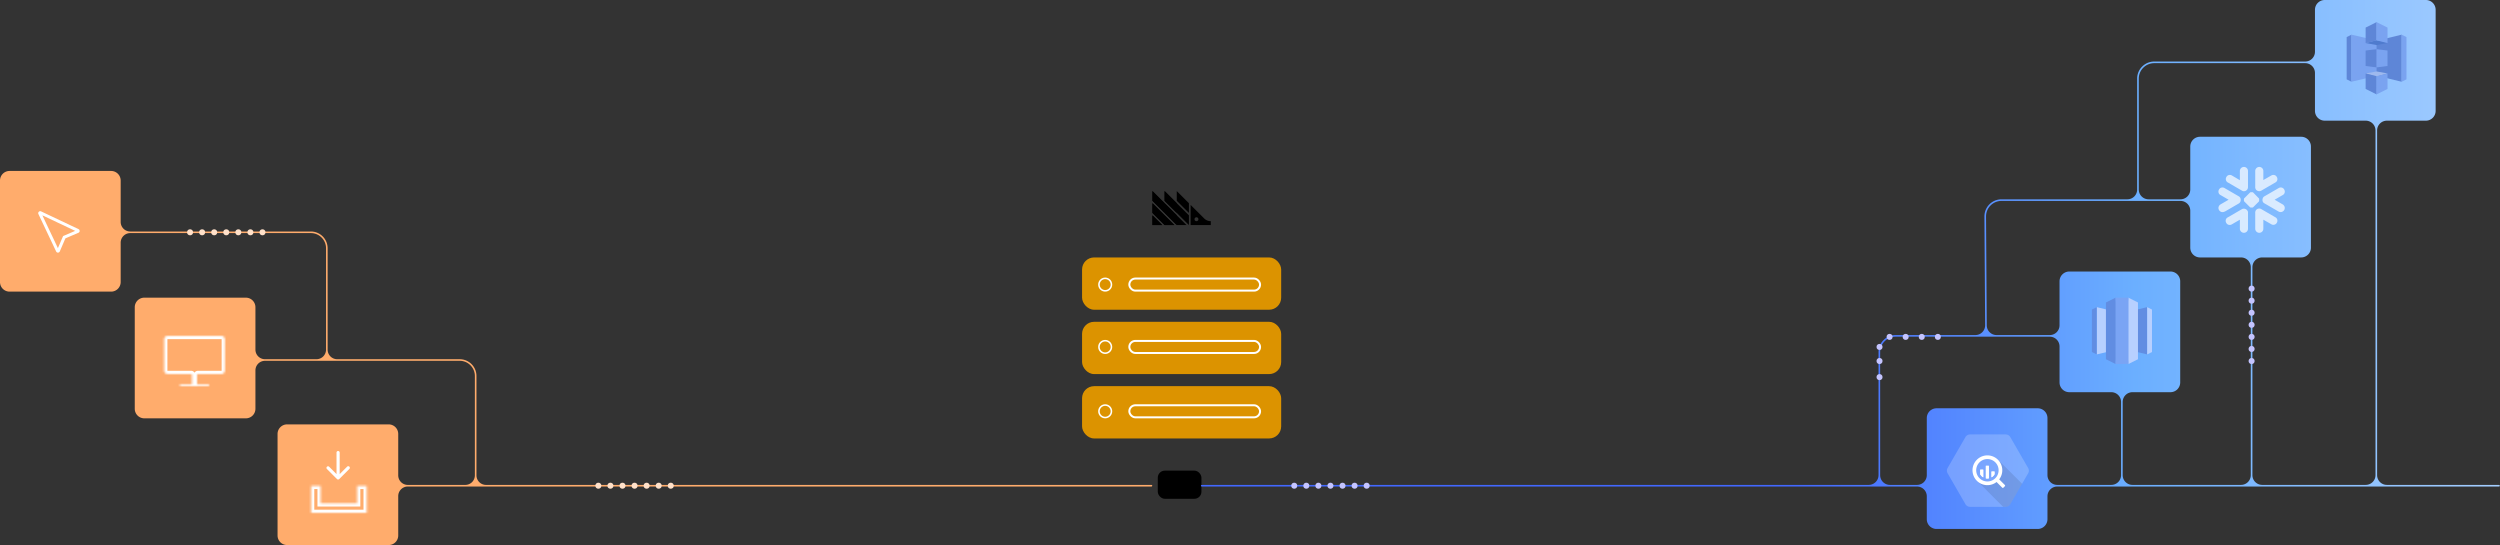 <svg fill="none" xmlns="http://www.w3.org/2000/svg" viewBox="0 0 1243 271"><rect x="0" y="0" width="1243" height="271" fill="#333333" stroke="none"/><path fill-rule="evenodd" clip-rule="evenodd" d="M60 89.76A4.762 4.762 0 0055.238 85H4.762A4.762 4.762 0 000 89.76v50.476a4.762 4.762 0 004.762 4.762h50.476A4.762 4.762 0 0060 140.237v-19.579a4.762 4.762 0 014.762-4.762h89.801a7.54 7.54 0 017.54 7.54v50.404a4.762 4.762 0 01-4.762 4.762h-25.579A4.762 4.762 0 01127 173.84v-21.079a4.762 4.762 0 00-4.762-4.762H71.762A4.762 4.762 0 0067 152.761v50.476a4.762 4.762 0 004.762 4.762h50.476a4.762 4.762 0 004.762-4.762v-19.079a4.762 4.762 0 014.762-4.762h96.801a7.54 7.54 0 017.54 7.54v49.404a4.762 4.762 0 01-4.762 4.762h-28.579A4.762 4.762 0 01198 236.34v-20.579a4.762 4.762 0 00-4.762-4.762h-50.476a4.762 4.762 0 00-4.762 4.762v50.476a4.762 4.762 0 004.762 4.762h50.476a4.762 4.762 0 004.762-4.762v-19.579a4.762 4.762 0 014.762-4.762H572.5a.397.397 0 000-.794H241.659a4.762 4.762 0 01-4.762-4.762v-49.404a8.334 8.334 0 00-8.334-8.334h-60.904a4.762 4.762 0 01-4.762-4.762v-50.404a8.334 8.334 0 00-8.334-8.334H64.762A4.762 4.762 0 0160 110.34V89.76z" fill="#FFAC6C"/><mask id="a" fill="#fff"><path fill-rule="evenodd" clip-rule="evenodd" d="M81.62 168.724c0-.953.773-1.725 1.726-1.725h26.742c.953 0 1.725.772 1.725 1.725v15.528c0 .952-.772 1.725-1.725 1.725H98.377c-.215 0-.366.217-.366.431v4.314c0 .214.151.431.366.431h5.241a.431.431 0 010 .862H89.816a.431.431 0 110-.862h5.24c.216 0 .367-.217.367-.431v-4.314c0-.214-.152-.431-.366-.431H83.346a1.726 1.726 0 01-1.725-1.725v-15.528z"/></mask><path d="M96.736 192.015v-1.613h-.024l.024 1.613zm-.038 0l.023-1.613h-.023v1.613zm-13.352-26.629a3.338 3.338 0 00-3.339 3.338h3.227c0-.062.05-.112.112-.112v-3.226zm26.742 0H83.346v3.226h26.742v-3.226zm3.338 3.338a3.338 3.338 0 00-3.338-3.338v3.226c.062 0 .112.05.112.112h3.226zm0 15.528v-15.528H110.2v15.528h3.226zm-3.338 3.338a3.339 3.339 0 003.338-3.338H110.2c0 .062-.05.112-.112.112v3.226zm-11.711 0h11.711v-3.226H98.377v3.226zm1.247 3.132v-4.314h-3.226v4.314h3.226zm-1.247 2.044h5.241v-3.226h-5.241v3.226zm5.241 0a1.182 1.182 0 01-1.182-1.182h3.226a2.044 2.044 0 00-2.044-2.044v3.226zm-1.182-1.182c0-.653.529-1.182 1.182-1.182v3.226a2.044 2.044 0 002.044-2.044h-3.226zm1.182-1.182h-6.882v3.226h6.882v-3.226zm-6.901 3.227l.043-.001-.048-3.226h.005v3.227zm-.043-.001a.617.617 0 00.043.001v-3.227h.004l-.047 3.226zm.024-3.226h-6.882v3.226h6.882v-3.226zm-6.882 0c.652 0 1.181.529 1.181 1.182h-3.226c0 1.129.916 2.044 2.045 2.044v-3.226zm1.181 1.182c0 .653-.529 1.182-1.181 1.182v-3.226c-1.13 0-2.045.915-2.045 2.044h3.227zm-1.181 1.182h5.24v-3.226h-5.24v3.226zm3.994-6.358v4.314h3.226v-4.314H93.81zm-10.464 1.182h11.71v-3.226h-11.71v3.226zm-3.339-3.338a3.339 3.339 0 003.339 3.338v-3.226a.112.112 0 01-.112-.112h-3.227zm0-15.528v15.528h3.227v-15.528h-3.227zm17.029 17.684c0-.467-.159-.931-.455-1.302a1.948 1.948 0 00-1.524-.742v3.226c-.478 0-.82-.25-.997-.471a1.132 1.132 0 01-.25-.711h3.226zm-1.98 6.358c.694 0 1.219-.358 1.525-.742.296-.371.455-.835.455-1.302H93.81c0-.254.083-.502.25-.711.177-.222.519-.471.997-.471v3.226zm1.342-2.044c0 .467.159.931.455 1.302.306.384.831.742 1.524.742v-3.226c.478 0 .82.249.997.471.167.209.25.457.25.711h-3.226zm1.979-6.358c-.693 0-1.218.358-1.524.742a2.095 2.095 0 00-.455 1.302h3.226c0 .253-.083.502-.25.711a1.279 1.279 0 01-.997.471v-3.226z" fill="#fff" mask="url(#a)"/><mask id="b" fill="#fff"><rect x="85.02" y="170.035" width="23.393" height="12.906" rx=".807"/></mask><rect x="85.02" y="170.035" width="23.393" height="12.906" rx=".807" stroke="#fff" stroke-width="3.226" mask="url(#b)"/><mask id="c" fill="#fff"><path fill-rule="evenodd" clip-rule="evenodd" d="M177.579 241.578h4.737v13.421H154.684v-13.421h4.737v8.684h18.158v-8.684z"/></mask><path d="M182.316 241.578h1.579v-1.579h-1.579v1.579zm-4.737 0v-1.579H176v1.579h1.579zm4.737 8.684h1.579-1.579zm0 4.737v1.579h1.579v-1.579h-1.579zm-4.737 0v-1.579 1.579zm-18.158 0v1.579-1.579zm-4.737 0h-1.579v1.579h1.579v-1.579zm0-4.737h-1.579 1.579zm0-8.684v-1.579h-1.579v1.579h1.579zm4.737 0H161v-1.579h-1.579v1.579zm0 8.684h-1.579v1.579h1.579v-1.579zm18.158 0v1.579h1.579v-1.579h-1.579zm4.737-10.263h-4.737v3.158h4.737v-3.158zm1.579 10.263v-8.684h-3.158v8.684h3.158zm-3.158 0v4.737h3.158v-4.737h-3.158zm1.579 3.158h-4.737v3.158h4.737v-3.158zm-4.737 0h-18.158v3.158h18.158v-3.158zm-18.158 0h-4.737v3.158h4.737v-3.158zm-3.158 1.579v-4.737h-3.158v4.737h3.158zm-3.158-13.421v8.684h3.158v-8.684h-3.158zm6.316-1.579h-4.737v3.158h4.737v-3.158zM161 250.262v-8.684h-3.158v8.684H161zm-1.579 1.579h18.158v-3.158h-18.158v3.158zM176 241.578v8.684h3.158v-8.684H176z" fill="#fff" mask="url(#c)"/><path d="M168.895 224.999a.79.79 0 00-1.579 0h1.579zm-1.348 13.19a.79.79 0 001.116 0l5.025-5.025a.79.79 0 10-1.117-1.116l-4.466 4.466-4.466-4.466a.79.79 0 00-1.116 1.116l5.024 5.025zm-.231-13.19v12.631h1.579v-12.631h-1.579z" fill="#fff"/><rect x="575.65" y="233.999" width="21.7" height="14" rx="3.5" fill="#000"/><path fill-rule="evenodd" clip-rule="evenodd" d="M958 258.141a4.858 4.858 0 004.859 4.859h50.281c2.68 0 4.86-2.175 4.86-4.859v-11.378a4.862 4.862 0 014.86-4.859h219.64c.22 0 .4-.181.4-.405a.404.404 0 00-.4-.405h-55.74a4.862 4.862 0 01-4.86-4.859V64.859a4.862 4.862 0 014.86-4.859h19.38c2.68 0 4.86-2.175 4.86-4.859V4.86A4.862 4.862 0 001206.14 0h-50.28a4.862 4.862 0 00-4.86 4.859v20.876a4.862 4.862 0 01-4.86 4.859h-75.04c-4.7 0-8.51 3.807-8.51 8.503v55.138a4.854 4.854 0 01-4.85 4.859h-62.587a8.503 8.503 0 00-8.503 8.56l.363 54.048a4.858 4.858 0 01-4.858 4.892h-39.649a8.503 8.503 0 00-8.503 8.503v61.138a4.86 4.86 0 01-4.859 4.859H597.503a.405.405 0 000 .81h355.638a4.858 4.858 0 014.859 4.859v11.378zm64.86-17.047a4.862 4.862 0 01-4.86-4.859v-28.376a4.862 4.862 0 00-4.86-4.859h-50.281a4.858 4.858 0 00-4.859 4.859v28.376a4.858 4.858 0 01-4.859 4.859h-13.47a4.858 4.858 0 01-4.858-4.859v-61.138a7.693 7.693 0 017.693-7.693h76.634c2.68 0 4.86 2.175 4.86 4.859v17.878a4.862 4.862 0 004.86 4.859h20.88c2.68 0 4.85 2.175 4.85 4.859v36.376a4.853 4.853 0 01-4.85 4.859h-26.88zm48.24-209.69h75.04c2.68 0 4.86 2.175 4.86 4.859V55.14a4.862 4.862 0 004.86 4.859h20.38c2.68 0 4.86 2.175 4.86 4.859v171.376a4.862 4.862 0 01-4.86 4.859h-51.48a4.862 4.862 0 01-4.86-4.859V132.859a4.862 4.862 0 014.86-4.859h19.38c2.68 0 4.86-2.175 4.86-4.859V72.859a4.862 4.862 0 00-4.86-4.859h-50.28a4.862 4.862 0 00-4.86 4.859v21.376a4.862 4.862 0 01-4.86 4.859h-15.88a4.862 4.862 0 01-4.86-4.859V39.097c0-4.249 3.45-7.693 7.7-7.693zm47.99 101.455a4.853 4.853 0 00-4.85-4.859h-20.38a4.862 4.862 0 01-4.86-4.859v-18.378c0-2.684-2.18-4.86-4.86-4.86h-88.987a7.693 7.693 0 00-7.693 7.746l.363 54.119a4.86 4.86 0 004.859 4.826h26.458c2.68 0 4.86-2.175 4.86-4.859v-21.876a4.862 4.862 0 014.86-4.859h50.28c2.68 0 4.86 2.175 4.86 4.859v50.282a4.862 4.862 0 01-4.86 4.859h-18.88a4.862 4.862 0 00-4.86 4.859v36.376a4.862 4.862 0 004.86 4.859h53.98c2.68 0 4.85-2.175 4.85-4.859V132.859z" fill="url(#paint0_linear)"/><path d="M977.216 250.673l-8.861-15.349a2.647 2.647 0 010-2.651l8.861-15.349a2.656 2.656 0 012.292-1.325h17.732a2.652 2.652 0 012.283 1.325l8.857 15.349c.24.403.36.86.36 1.326 0 .465-.12.922-.36 1.325l-8.857 15.349a2.659 2.659 0 01-2.292 1.326h-17.728a2.659 2.659 0 01-2.287-1.326z" fill="#fff" fill-opacity=".2"/><path opacity=".1" d="M993.905 229.056s2.464 5.909-.895 9.259c-3.359 3.349-9.473 1.205-9.473 1.205s9.091 9.211 12.44 12.474h1.263a2.648 2.648 0 002.292-1.325l5.868-10.158-11.495-11.455z" fill="#000"/><path d="M996.814 241.147l-2.722-2.723a.439.439 0 00-.101-.076 7.402 7.402 0 10-1.287 1.296.423.423 0 00.072.096l2.722 2.722a.435.435 0 00.302.125.42.42 0 00.301-.125l.713-.713a.42.42 0 00.093-.464.42.42 0 00-.093-.138zm-8.674-1.761a5.571 5.571 0 01-3.939-9.508 5.572 5.572 0 018.569.844 5.57 5.57 0 01-4.63 8.664z" fill="#fff"/><path d="M984.58 233.52v2.302a4.095 4.095 0 001.488 1.512v-3.828l-1.488.014z" fill="#fff"/><path d="M984.58 233.52v2.302a4.095 4.095 0 001.488 1.512v-3.828l-1.488.014zM987.364 231.611v6.22a4.09 4.09 0 001.488 0v-6.22h-1.488z" fill="#fff"/><path d="M987.364 231.611v6.22a4.09 4.09 0 001.488 0v-6.22h-1.488zM991.671 235.817v-1.364h-1.488v2.871a4.104 4.104 0 001.488-1.507z" fill="#fff"/><path d="M991.671 235.817v-1.364h-1.488v2.871a4.104 4.104 0 001.488-1.507z" fill="#fff"/><g clip-path="url(#clip0)"><path d="M1169.16 17.233l-2.4 1.198v21.022l2.4 1.19.01-.017V17.25l-.01-.017z" fill="#5E86D7"/><path d="M1181.98 37.592l-12.82 3.051v-23.41l12.82 2.985v17.374z" fill="#7AA3F0"/><path d="M1176.19 32.816l5.44.692.03-.079.03-8.915-.06-.07-5.44.682v7.69" fill="#5E86D7"/><path d="M1181.63 37.627l12.47 3.023.02-.031V17.254l-.02-.02-12.47 3.018v17.375" fill="#5E86D7"/><path d="M1187.07 32.816l-5.44.692v-9.064l5.44.682v7.69z" fill="#7AA3F0"/><path d="M1187.07 21.408l-5.44.99-5.44-.99 5.43-1.424 5.45 1.424z" fill="#4F7BCE"/><path d="M1187.07 36.525l-5.44-.998-5.44.998 5.43 1.515 5.45-1.515z" fill="#9EB9EE"/><path d="M1176.19 21.407l5.44-1.345.04-.014v-9.013l-.04-.036-5.44 2.719v7.69z" fill="#5E86D7"/><path d="M1187.07 21.407l-5.44-1.345V11l5.44 2.719v7.69z" fill="#7AA3F0"/><path d="M1181.63 46.933l-5.44-2.718v-7.69l5.44 1.345.08.09-.02 8.816-.06.157z" fill="#5E86D7"/><path d="M1181.63 46.932l5.44-2.718v-7.69l-5.44 1.346v9.062zm12.47-29.699l2.39 1.198v21.022l-2.39 1.197V17.233z" fill="#7AA3F0"/></g><path d="M1117.07 94.516c.42-.416.63-.901.63-1.526v-7.98a2.02 2.02 0 00-2.02-2.011c-1.11 0-2.01.902-2.01 2.012v4.58l-3.88-2.29c-.98-.625-2.22-.347-2.78.624-.62.972-.35 2.22.63 2.775.06 0 .06.07.13.07l6.94 4.024c.7.486 1.74.347 2.36-.278zm-2.98 4.857c0-.763-.35-1.457-1.04-1.804l-6.94-4.024c-.97-.624-2.22-.347-2.78.624-.62.972-.34 2.22.63 2.776.07 0 .07.07.14.07l3.95 2.289-3.95 2.29c-.97.555-1.39 1.734-.84 2.775.56 1.041 1.74 1.388 2.78.832h.14l6.94-4.024c.62-.347.97-1.04.97-1.804zm3.61 6.314v8.049a2.02 2.02 0 01-2.02 2.012c-1.11 0-2.01-.902-2.01-2.012v-4.51l-3.95 2.29c-.97.624-2.22.347-2.78-.625-.62-.971-.35-2.22.63-2.775.07 0 .07-.07.13-.07l6.94-4.024c.97-.555 2.29-.208 2.85.833.14.208.28.555.21.832zm3.6.209v7.84c0 1.11.91 2.012 2.02 2.012 1.11 0 2.01-.902 2.01-2.012v-4.51l3.88 2.22c.97.624 2.22.347 2.78-.624.62-.972.35-2.221-.63-2.776-.06 0-.06-.069-.13-.069l-6.94-4.024c-.97-.556-2.22-.209-2.78.763-.14.347-.28.833-.21 1.18zm3.61-6.523c0-.763.35-1.457 1.04-1.804l6.94-4.024c.97-.624 2.22-.347 2.78.624.62.972.34 2.22-.63 2.776-.07 0-.07.07-.14.07l-3.95 2.289 3.95 2.29c.97.554 1.39 1.734.84 2.775-.56.971-1.74 1.387-2.78.832-.07 0-.07-.069-.14-.069l-6.94-4.024c-.62-.278-1.04-.971-.97-1.735zm-3.61-6.522v-7.84c0-1.11.91-2.012 2.02-2.012 1.11 0 2.01.902 2.01 2.012v4.51l3.88-2.22c.97-.625 2.22-.347 2.78.624.62.971.35 2.22-.63 2.775-.06 0-.06.07-.13.07l-6.94 4.024c-.97.555-2.22.208-2.78-.763-.14-.347-.28-.764-.21-1.18zm-.97 2.914a.633.633 0 00-.48-.208h-.7c-.21 0-.34.07-.48.208l-2.78 2.776a.627.627 0 00-.21.485v.694c0 .209.07.347.21.486l2.78 2.775c.14.139.27.208.48.208h.7c.2 0 .34-.069.48-.208l2.78-2.775c.07-.139.14-.347.14-.486v-.694a.626.626 0 00-.21-.485l-2.71-2.776zm-.41 2.43a.536.536 0 00-.35-.14c-.14 0-.28.07-.35.14l-.83.831a.529.529 0 00-.14.348c0 .138.07.277.14.347l.83.832a.54.54 0 00.35.139c.14 0 .28-.07.35-.139l.83-.832c.07-.07.14-.209.14-.347a.529.529 0 00-.14-.348l-.83-.832z" fill="#fff" fill-opacity=".7"/><g clip-path="url(#clip1)"><path d="M1055.03 173.23l12.55 2.988v-23.505l-12.55 2.988v17.529z" fill="#618DE2"/><path d="M1067.58 152.713l2.39 1.195v21.115l-2.39 1.195v-23.505zm-12.55 20.517l-12.55 2.988v-23.505l12.55 2.988v17.529z" fill="#B7D0FF"/><path d="M1042.49 152.713l-2.4 1.195v21.115l2.4 1.195v-23.505z" fill="#618DE2"/><path d="M1058.22 180.999l4.78-2.391v-28.219l-4.78-2.39-1.46 15.67 1.46 17.33z" fill="#B7D0FF"/><path d="M1051.85 180.999l-4.78-2.391v-28.219l4.78-2.39 1.46 15.67-1.46 17.33z" fill="#618DE2"/><path d="M1051.85 147.999h6.44v32.933h-6.44v-32.933z" fill="#7AA4F4"/></g><path d="M573.001 107.068l4.834 4.828h-4.834v-4.828zm0-1.207l6.042 6.035h4.834l-10.876-10.862v4.827zm0-6.034l12.085 12.069h4.834l-16.919-16.897v4.828zm6.042 0l12.085 12.069v-4.828l-12.085-12.069v4.828zm6.043-4.828v4.828l6.042 6.034v-4.827l-6.042-6.035z" fill="#000"/><path fill-rule="evenodd" clip-rule="evenodd" d="M598.704 108.599a4.67 4.67 0 003.301 1.365v1.931h-10.022v-10.008l6.721 6.712zm-2.854.4a.966.966 0 11-1.934-.002.966.966 0 011.934.002z" fill="#000"/><path d="M573 111.895h4.834L573 107.067v4.828zM579.044 101.034l-6.043-6.035v4.828l6.043 6.034v-4.827zM573 101.033v4.828l6.042 6.034v-4.827L573 101.033zM585.085 101.033l-6.042-6.034v4.828l6.042 6.034v-4.828zM579.042 111.895h4.834l-4.834-4.828v4.828z" fill="#000"/><path d="M579.042 101.033v4.828l6.042 6.034v-4.827l-6.042-6.035z" fill="#000"/><circle cx="643.5" cy="241.499" r="1.5" fill="#C4C4FF"/><circle cx="649.5" cy="241.499" r="1.5" fill="#C4C4FF"/><circle cx="655.5" cy="241.499" r="1.5" fill="#C4C4FF"/><circle cx="661.5" cy="241.499" r="1.5" fill="#C4C4FF"/><circle cx="667.5" cy="241.499" r="1.5" fill="#C4C4FF"/><circle cx="673.5" cy="241.499" r="1.5" fill="#C4C4FF"/><circle cx="679.5" cy="241.499" r="1.5" fill="#C4C4FF"/><circle cx="1119.5" cy="179.499" r="1.5" transform="rotate(-90 1119.5 179.499)" fill="#C4C4FF"/><circle cx="1119.5" cy="173.499" r="1.5" transform="rotate(-90 1119.5 173.499)" fill="#C4C4FF"/><circle cx="1119.5" cy="167.499" r="1.5" transform="rotate(-90 1119.5 167.499)" fill="#C4C4FF"/><circle cx="1119.5" cy="161.499" r="1.5" transform="rotate(-90 1119.5 161.499)" fill="#C4C4FF"/><circle cx="1119.5" cy="155.499" r="1.5" transform="rotate(-90 1119.5 155.499)" fill="#C4C4FF"/><circle cx="1119.5" cy="149.499" r="1.5" transform="rotate(-90 1119.5 149.499)" fill="#C4C4FF"/><circle cx="1119.5" cy="143.499" r="1.5" transform="rotate(-90 1119.5 143.499)" fill="#C4C4FF"/><circle cx="333.5" cy="241.499" r="1.5" transform="rotate(180 333.5 241.499)" fill="#FFE1CA"/><circle cx="327.5" cy="241.499" r="1.5" transform="rotate(180 327.5 241.499)" fill="#FFE1CA"/><circle cx="321.5" cy="241.499" r="1.5" transform="rotate(180 321.5 241.499)" fill="#FFE1CA"/><circle cx="315.5" cy="241.499" r="1.5" transform="rotate(180 315.5 241.499)" fill="#FFE1CA"/><circle cx="309.5" cy="241.499" r="1.5" transform="rotate(180 309.5 241.499)" fill="#FFE1CA"/><circle cx="303.5" cy="241.499" r="1.5" transform="rotate(180 303.5 241.499)" fill="#FFE1CA"/><circle cx="297.5" cy="241.499" r="1.5" transform="rotate(180 297.5 241.499)" fill="#FFE1CA"/><circle cx="130.5" cy="115.499" r="1.5" transform="rotate(180 130.5 115.499)" fill="#FFE1CA"/><circle cx="124.5" cy="115.499" r="1.5" transform="rotate(180 124.5 115.499)" fill="#FFE1CA"/><circle cx="118.5" cy="115.499" r="1.5" transform="rotate(180 118.5 115.499)" fill="#FFE1CA"/><circle cx="112.5" cy="115.499" r="1.5" transform="rotate(180 112.5 115.499)" fill="#FFE1CA"/><circle cx="106.5" cy="115.499" r="1.5" transform="rotate(180 106.5 115.499)" fill="#FFE1CA"/><circle cx="100.5" cy="115.499" r="1.5" transform="rotate(180 100.5 115.499)" fill="#FFE1CA"/><circle cx="94.5" cy="115.499" r="1.5" transform="rotate(180 94.5 115.499)" fill="#FFE1CA"/><circle cx="934.5" cy="187.499" r="1.5" fill="#C4C4FF"/><circle cx="934.5" cy="179.499" r="1.5" fill="#C4C4FF"/><circle cx="934.5" cy="172.499" r="1.5" fill="#C4C4FF"/><circle cx="939.5" cy="167.499" r="1.5" fill="#C4C4FF"/><circle cx="947.5" cy="167.499" r="1.5" fill="#C4C4FF"/><circle cx="955.5" cy="167.499" r="1.5" fill="#C4C4FF"/><circle cx="963.5" cy="167.499" r="1.5" fill="#C4C4FF"/><rect x="538" y="127.999" width="99" height="26" rx="6" fill="#DC9300"/><rect x="538" y="159.999" width="99" height="26" rx="6" fill="#DC9300"/><rect x="538" y="191.999" width="99" height="26" rx="6" fill="#DC9300"/><circle cx="549.5" cy="141.499" r="3.111" stroke="#fff" stroke-width=".778"/><circle cx="549.5" cy="172.499" r="3.111" stroke="#fff" stroke-width=".778"/><circle cx="549.5" cy="204.499" r="3.111" stroke="#fff" stroke-width=".778"/><rect x="561.5" y="138.499" width="65" height="6" rx="3" stroke="#fff"/><rect x="561.5" y="169.499" width="65" height="6" rx="3" stroke="#fff"/><rect x="561.5" y="201.499" width="65" height="6" rx="3" stroke="#fff"/><path d="M28.6 124.724h0l-.003-.006-8.821-18.619s0 0 0 0a.234.234 0 01.045-.267l.006-.006.006-.006a.232.232 0 01.266-.045s0 0 0 0l18.62 8.821.001.001a.24.24 0 01.139.219h0v.001h0v.001h0v.001h0v.001h0v.001h0a.25.25 0 01-.146.216l-.003.001-6.493 2.783-.276.119-.119.276-2.783 6.493h0l-.001.003a.242.242 0 01-.22.146h0a.231.231 0 01-.218-.134z" fill="#FFAC6C" stroke="#fff" stroke-width="1.505"/><defs><clipPath id="clip0"><path fill="#fff" transform="translate(1166.76 10.999)" d="M0 0h29.736v36H0z"/></clipPath><clipPath id="clip1"><path fill="#fff" transform="translate(1040.09 147.999)" d="M0 0h29.879v33H0z"/></clipPath><linearGradient id="paint0_linear" x1="1243" y1="245.999" x2="597" y2="245.999" gradientUnits="userSpaceOnUse"><stop stop-color="#A5CEFF"/><stop offset=".281" stop-color="#6BAFFF"/><stop offset=".542" stop-color="#4268FF"/></linearGradient></defs></svg>